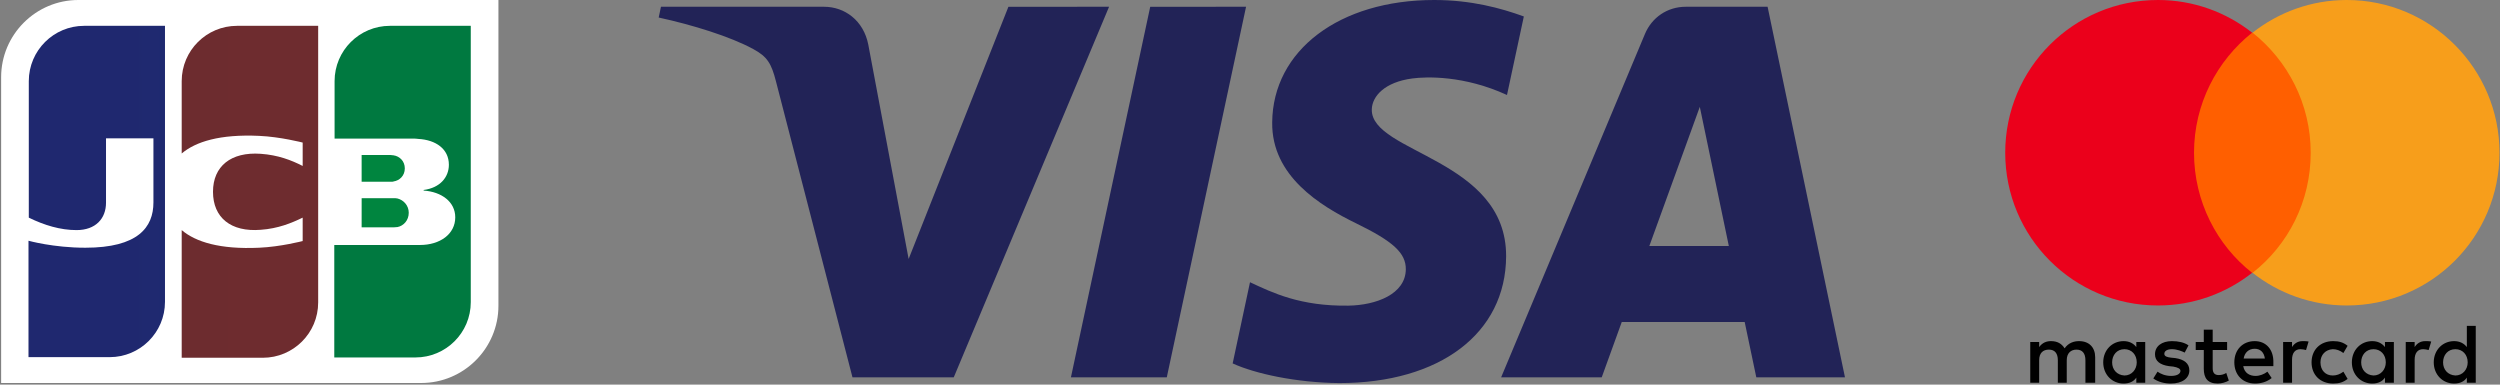 <svg width="156" height="24" viewBox="0 0 156 24" fill="none" xmlns="http://www.w3.org/2000/svg">
<rect x="0" y="0" width="156" height="24" fill="#808080" stroke="none"/>
<g clip-path="url(#clip0_2101_10408)">
<path d="M31.102 19.081C31.102 21.736 28.939 23.899 26.284 23.899H0.071V4.818C0.071 2.162 2.234 0 4.889 0H31.102V19.081Z" fill="white"/>
<path d="M22.566 14.187H24.558C24.615 14.187 24.748 14.168 24.805 14.168C25.184 14.092 25.506 13.751 25.506 13.277C25.506 12.822 25.184 12.48 24.805 12.386C24.748 12.367 24.634 12.367 24.558 12.367H22.567L22.566 14.187Z" fill="url(#paint0_linear_2101_10408)"/>
<path d="M24.33 1.612C22.434 1.612 20.878 3.149 20.878 5.064V8.649H25.753C25.867 8.649 26 8.649 26.094 8.668C27.194 8.725 28.01 9.294 28.01 10.28C28.01 11.058 27.46 11.722 26.436 11.854V11.892C27.555 11.968 28.408 12.594 28.408 13.561C28.408 14.605 27.46 15.287 26.208 15.287H20.859V22.305H25.924C27.82 22.305 29.376 20.769 29.376 18.853V1.612H24.33Z" fill="url(#paint1_linear_2101_10408)"/>
<path d="M25.26 10.508C25.26 10.053 24.937 9.749 24.558 9.692C24.52 9.692 24.425 9.673 24.368 9.673H22.566V11.342H24.368C24.425 11.342 24.539 11.342 24.558 11.323C24.937 11.266 25.26 10.963 25.26 10.508" fill="url(#paint2_linear_2101_10408)"/>
<path d="M5.249 1.612C3.353 1.612 1.797 3.149 1.797 5.064V13.581C2.765 14.055 3.77 14.358 4.775 14.358C5.97 14.358 6.615 13.637 6.615 12.651V8.63H9.574V12.632C9.574 14.187 8.607 15.458 5.325 15.458C3.334 15.458 1.778 15.022 1.778 15.022V22.286H6.843C8.739 22.286 10.295 20.75 10.295 18.834V1.612L5.249 1.612Z" fill="url(#paint3_linear_2101_10408)"/>
<path d="M14.79 1.612C12.893 1.612 11.338 3.149 11.338 5.064V9.578C12.21 8.839 13.728 8.364 16.174 8.478C17.483 8.535 18.887 8.896 18.887 8.896V10.356C18.185 9.996 17.35 9.673 16.269 9.597C14.41 9.465 13.291 10.375 13.291 11.968C13.291 13.58 14.41 14.491 16.269 14.339C17.35 14.263 18.185 13.922 18.887 13.58V15.041C18.887 15.041 17.502 15.401 16.174 15.458C13.728 15.572 12.21 15.098 11.338 14.358V22.324H16.402C18.299 22.324 19.854 20.788 19.854 18.872V1.612L14.79 1.612Z" fill="url(#paint4_linear_2101_10408)"/>
</g>
<g clip-path="url(#clip1_2101_10408)">
<path d="M79.385 7.642C79.343 10.972 82.353 12.83 84.62 13.935C86.949 15.068 87.732 15.795 87.723 16.809C87.705 18.36 85.865 19.045 84.142 19.072C81.137 19.118 79.389 18.26 78 17.611L76.918 22.677C78.311 23.319 80.892 23.88 83.568 23.904C89.85 23.904 93.96 20.803 93.982 15.995C94.007 9.894 85.542 9.556 85.6 6.828C85.62 6.002 86.409 5.119 88.138 4.895C88.994 4.781 91.357 4.695 94.036 5.928L95.087 1.027C93.647 0.502 91.795 5.34058e-05 89.49 5.34058e-05C83.577 5.34058e-05 79.419 3.143 79.385 7.642ZM105.19 0.422C104.043 0.422 103.076 1.091 102.645 2.118L93.671 23.544H99.948L101.198 20.092H108.868L109.593 23.544H115.126L110.298 0.422H105.19ZM106.068 6.668L107.879 15.351H102.918L106.068 6.668ZM71.774 0.423L66.826 23.544H72.808L77.754 0.422L71.774 0.423ZM62.925 0.423L56.699 16.16L54.18 2.779C53.885 1.285 52.718 0.422 51.422 0.422H41.244L41.102 1.094C43.191 1.547 45.565 2.278 47.003 3.061C47.883 3.539 48.134 3.957 48.424 5.092L53.194 23.544H59.515L69.206 0.422L62.925 0.423Z" fill="url(#paint5_linear_2101_10408)"/>
</g>
<g clip-path="url(#clip2_2101_10408)">
<path d="M130.739 23.881V22.292C130.739 21.683 130.368 21.286 129.732 21.286C129.415 21.286 129.07 21.392 128.832 21.736C128.647 21.445 128.382 21.286 127.985 21.286C127.72 21.286 127.456 21.366 127.244 21.657V21.339H126.688V23.881H127.244V22.478C127.244 22.028 127.482 21.816 127.853 21.816C128.223 21.816 128.409 22.054 128.409 22.478V23.881H128.965V22.478C128.965 22.028 129.229 21.816 129.574 21.816C129.944 21.816 130.13 22.054 130.13 22.478V23.881H130.739ZM138.972 21.339H138.072V20.571H137.516V21.339H137.013V21.842H137.516V23.007C137.516 23.59 137.754 23.934 138.39 23.934C138.628 23.934 138.893 23.854 139.078 23.748L138.919 23.272C138.76 23.378 138.575 23.404 138.443 23.404C138.178 23.404 138.072 23.245 138.072 22.981V21.842H138.972V21.339ZM143.685 21.286C143.367 21.286 143.155 21.445 143.023 21.657V21.339H142.467V23.881H143.023V22.451C143.023 22.028 143.208 21.789 143.553 21.789C143.658 21.789 143.791 21.816 143.897 21.842L144.056 21.313C143.95 21.286 143.791 21.286 143.685 21.286M136.563 21.551C136.298 21.366 135.928 21.286 135.53 21.286C134.895 21.286 134.472 21.604 134.472 22.107C134.472 22.531 134.789 22.769 135.345 22.848L135.61 22.875C135.901 22.928 136.06 23.007 136.06 23.14C136.06 23.325 135.848 23.457 135.478 23.457C135.107 23.457 134.816 23.325 134.63 23.193L134.366 23.616C134.657 23.828 135.054 23.934 135.451 23.934C136.192 23.934 136.616 23.59 136.616 23.113C136.616 22.663 136.272 22.425 135.742 22.345L135.478 22.319C135.239 22.292 135.054 22.239 135.054 22.081C135.054 21.895 135.239 21.789 135.53 21.789C135.848 21.789 136.166 21.922 136.325 22.001L136.563 21.551ZM151.336 21.286C151.019 21.286 150.807 21.445 150.674 21.657V21.339H150.118V23.881H150.674V22.451C150.674 22.028 150.86 21.789 151.204 21.789C151.31 21.789 151.442 21.816 151.548 21.842L151.707 21.313C151.601 21.286 151.442 21.286 151.336 21.286ZM144.241 22.61C144.241 23.378 144.77 23.934 145.591 23.934C145.962 23.934 146.227 23.855 146.491 23.643L146.227 23.193C146.015 23.352 145.803 23.431 145.565 23.431C145.115 23.431 144.797 23.113 144.797 22.61C144.797 22.134 145.115 21.816 145.565 21.789C145.803 21.789 146.015 21.869 146.227 22.028L146.491 21.578C146.227 21.366 145.962 21.286 145.591 21.286C144.77 21.286 144.241 21.842 144.241 22.61ZM149.377 22.61V21.339H148.821V21.657C148.636 21.419 148.371 21.286 148.027 21.286C147.312 21.286 146.756 21.842 146.756 22.61C146.756 23.378 147.312 23.934 148.027 23.934C148.397 23.934 148.662 23.802 148.821 23.563V23.881H149.377V22.61ZM147.338 22.61C147.338 22.16 147.63 21.789 148.106 21.789C148.556 21.789 148.874 22.134 148.874 22.61C148.874 23.06 148.556 23.431 148.106 23.431C147.63 23.404 147.338 23.06 147.338 22.61ZM140.693 21.286C139.952 21.286 139.422 21.816 139.422 22.61C139.422 23.404 139.952 23.934 140.72 23.934C141.09 23.934 141.461 23.828 141.752 23.59L141.487 23.193C141.276 23.352 141.011 23.457 140.746 23.457C140.402 23.457 140.058 23.299 139.978 22.848H141.858V22.637C141.885 21.816 141.408 21.286 140.693 21.286ZM140.693 21.763C141.037 21.763 141.276 21.975 141.328 22.372H140.005C140.058 22.028 140.296 21.763 140.693 21.763ZM154.487 22.61V20.333H153.931V21.657C153.745 21.419 153.481 21.286 153.136 21.286C152.422 21.286 151.866 21.842 151.866 22.61C151.866 23.378 152.422 23.934 153.136 23.934C153.507 23.934 153.772 23.802 153.931 23.563V23.881H154.487V22.61ZM152.448 22.61C152.448 22.16 152.739 21.789 153.216 21.789C153.666 21.789 153.984 22.134 153.984 22.61C153.984 23.06 153.666 23.431 153.216 23.431C152.739 23.404 152.448 23.06 152.448 22.61ZM133.862 22.61V21.339H133.306V21.657C133.121 21.419 132.856 21.286 132.512 21.286C131.797 21.286 131.241 21.842 131.241 22.61C131.241 23.378 131.797 23.934 132.512 23.934C132.883 23.934 133.148 23.802 133.306 23.563V23.881H133.862V22.61ZM131.797 22.61C131.797 22.16 132.089 21.789 132.565 21.789C133.015 21.789 133.333 22.134 133.333 22.61C133.333 23.06 133.015 23.431 132.565 23.431C132.089 23.404 131.797 23.06 131.797 22.61Z" fill="black"/>
<path d="M136.378 2.039H144.717V17.024H136.378V2.039Z" fill="#FF5F00"/>
<path d="M136.907 9.531C136.907 6.487 138.337 3.786 140.534 2.039C138.919 0.768 136.881 0 134.657 0C129.388 0 125.126 4.262 125.126 9.531C125.126 14.8 129.388 19.062 134.657 19.062C136.881 19.062 138.919 18.294 140.534 17.024C138.337 15.303 136.907 12.576 136.907 9.531Z" fill="#EB001B"/>
<path d="M155.969 9.531C155.969 14.8 151.707 19.062 146.438 19.062C144.214 19.062 142.176 18.294 140.561 17.024C142.785 15.276 144.188 12.576 144.188 9.531C144.188 6.487 142.758 3.786 140.561 2.039C142.176 0.768 144.214 0 146.438 0C151.707 0 155.969 4.289 155.969 9.531Z" fill="#F79E1B"/>
</g>
<defs>
<linearGradient id="paint0_linear_2101_10408" x1="-146.563" y1="103.635" x2="705.796" y2="103.635" gradientUnits="userSpaceOnUse">
<stop stop-color="#007940"/>
<stop offset="0.229" stop-color="#00873F"/>
<stop offset="0.743" stop-color="#40A737"/>
<stop offset="1" stop-color="#5CB531"/>
</linearGradient>
<linearGradient id="paint1_linear_2101_10408" x1="22.418" y1="1035.45" x2="874.821" y2="1035.45" gradientUnits="userSpaceOnUse">
<stop stop-color="#007940"/>
<stop offset="0.229" stop-color="#00873F"/>
<stop offset="0.743" stop-color="#40A737"/>
<stop offset="1" stop-color="#5CB531"/>
</linearGradient>
<linearGradient id="paint2_linear_2101_10408" x1="-146.588" y1="92.891" x2="705.817" y2="92.891" gradientUnits="userSpaceOnUse">
<stop stop-color="#007940"/>
<stop offset="0.229" stop-color="#00873F"/>
<stop offset="0.743" stop-color="#40A737"/>
<stop offset="1" stop-color="#5CB531"/>
</linearGradient>
<linearGradient id="paint3_linear_2101_10408" x1="3.277" y1="1035.45" x2="868.812" y2="1035.45" gradientUnits="userSpaceOnUse">
<stop stop-color="#1F286F"/>
<stop offset="0.475" stop-color="#004E94"/>
<stop offset="0.826" stop-color="#0066B1"/>
<stop offset="1" stop-color="#006FBC"/>
</linearGradient>
<linearGradient id="paint4_linear_2101_10408" x1="6.432" y1="1035.44" x2="847.074" y2="1035.44" gradientUnits="userSpaceOnUse">
<stop stop-color="#6C2C2F"/>
<stop offset="0.173" stop-color="#882730"/>
<stop offset="0.573" stop-color="#BE1833"/>
<stop offset="0.859" stop-color="#DC0436"/>
<stop offset="1" stop-color="#E60039"/>
</linearGradient>
<linearGradient id="paint5_linear_2101_10408" x1="3444.29" y1="71.856" x2="3513.48" y2="-2383.12" gradientUnits="userSpaceOnUse">
<stop stop-color="#222357"/>
<stop offset="1" stop-color="#254AA5"/>
</linearGradient>
<clipPath id="clip0_2101_10408">
<rect width="31.03" height="24" fill="white" transform="translate(0.071)"/>
</clipPath>
<clipPath id="clip1_2101_10408">
<rect width="74.024" height="24" fill="white" transform="translate(41.102)"/>
</clipPath>
<clipPath id="clip2_2101_10408">
<rect width="30.874" height="24" fill="white" transform="translate(125.126)"/>
</clipPath>
</defs>
</svg>
